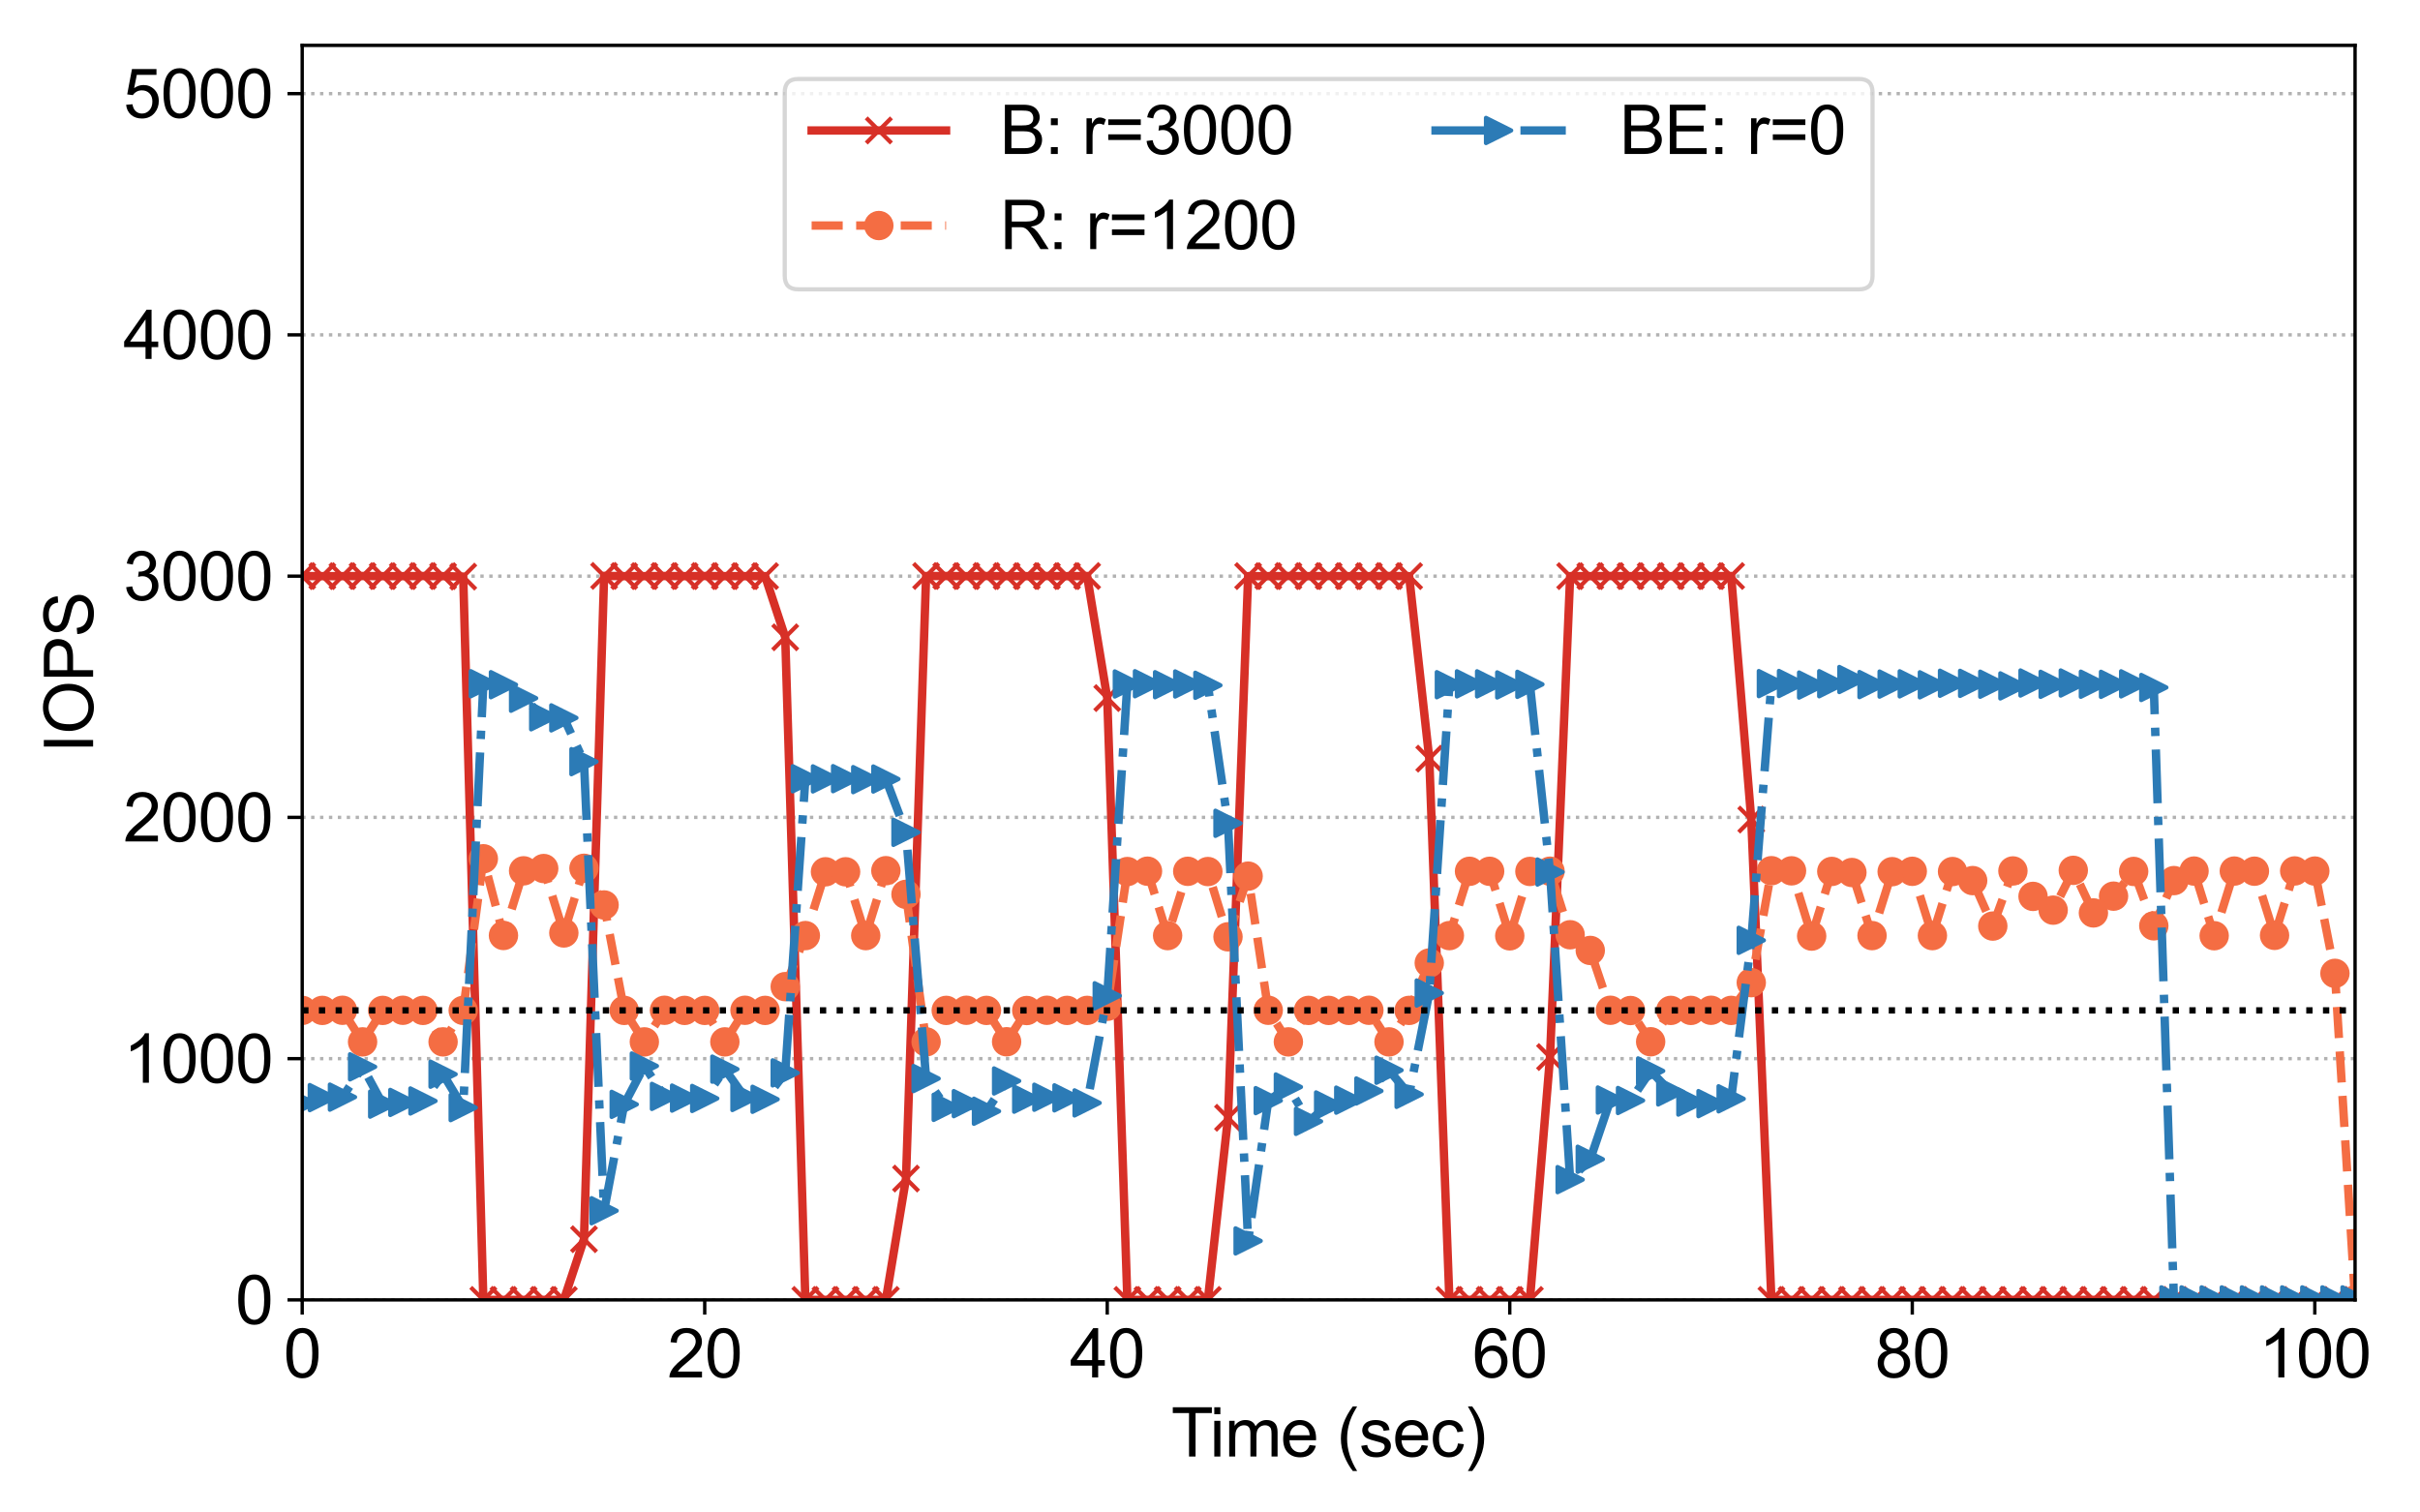 <?xml version="1.0" encoding="utf-8" standalone="no"?>
<!DOCTYPE svg PUBLIC "-//W3C//DTD SVG 1.1//EN"
  "http://www.w3.org/Graphics/SVG/1.1/DTD/svg11.dtd">
<svg height="360pt" version="1.1" viewBox="0 0 576 360" width="576pt" xmlns="http://www.w3.org/2000/svg" xmlns:xlink="http://www.w3.org/1999/xlink">
 <defs>
  <style type="text/css">*{stroke-linecap:butt;stroke-linejoin:round;}</style>
 </defs>
 <g id="figure_1">
  <g id="patch_1">
   <path d="M 0 360 
L 576 360 
L 576 0 
L 0 0 
z
" style="fill:#ffffff;"/>
  </g>
  <g id="axes_1">
   <g id="patch_2">
    <path d="M 71.93 309.4 
L 560.543 309.4 
L 560.543 10.8 
L 71.93 10.8 
z
" style="fill:#ffffff;"/>
   </g>
   <g id="matplotlib.axis_1">
    <g id="xtick_1">
     <g id="line2d_1">
      <defs>
       <path d="M 0 0 
L 0 3.5 
" id="ma88dc9e999" style="stroke:#000000;stroke-width:0.8;"/>
      </defs>
      <g>
       <use style="stroke:#000000;stroke-width:0.8;" x="71.93" xlink:href="#ma88dc9e999" y="309.4"/>
      </g>
     </g>
     <g id="text_1">
      <!-- 0 -->
      <g transform="translate(67.481 327.853)scale(0.16 -0.16)">
       <defs>
        <path d="M 266 2259 
Q 266 3072 433 3567 
Q 600 4063 929 4331 
Q 1259 4600 1759 4600 
Q 2128 4600 2406 4451 
Q 2684 4303 2865 4023 
Q 3047 3744 3150 3342 
Q 3253 2941 3253 2259 
Q 3253 1453 3087 958 
Q 2922 463 2592 192 
Q 2263 -78 1759 -78 
Q 1097 -78 719 397 
Q 266 969 266 2259 
z
M 844 2259 
Q 844 1131 1108 757 
Q 1372 384 1759 384 
Q 2147 384 2411 759 
Q 2675 1134 2675 2259 
Q 2675 3391 2411 3762 
Q 2147 4134 1753 4134 
Q 1366 4134 1134 3806 
Q 844 3388 844 2259 
z
" id="ArialMT-30" transform="scale(0.016)"/>
       </defs>
       <use xlink:href="#ArialMT-30"/>
      </g>
     </g>
    </g>
    <g id="xtick_2">
     <g id="line2d_2">
      <g>
       <use style="stroke:#000000;stroke-width:0.8;" x="167.736" xlink:href="#ma88dc9e999" y="309.4"/>
      </g>
     </g>
     <g id="text_2">
      <!-- 20 -->
      <g transform="translate(158.839 327.853)scale(0.16 -0.16)">
       <defs>
        <path d="M 3222 541 
L 3222 0 
L 194 0 
Q 188 203 259 391 
Q 375 700 629 1000 
Q 884 1300 1366 1694 
Q 2113 2306 2375 2664 
Q 2638 3022 2638 3341 
Q 2638 3675 2398 3904 
Q 2159 4134 1775 4134 
Q 1369 4134 1125 3890 
Q 881 3647 878 3216 
L 300 3275 
Q 359 3922 746 4261 
Q 1134 4600 1788 4600 
Q 2447 4600 2831 4234 
Q 3216 3869 3216 3328 
Q 3216 3053 3103 2787 
Q 2991 2522 2730 2228 
Q 2469 1934 1863 1422 
Q 1356 997 1212 845 
Q 1069 694 975 541 
L 3222 541 
z
" id="ArialMT-32" transform="scale(0.016)"/>
       </defs>
       <use xlink:href="#ArialMT-32"/>
       <use x="55.615" xlink:href="#ArialMT-30"/>
      </g>
     </g>
    </g>
    <g id="xtick_3">
     <g id="line2d_3">
      <g>
       <use style="stroke:#000000;stroke-width:0.8;" x="263.543" xlink:href="#ma88dc9e999" y="309.4"/>
      </g>
     </g>
     <g id="text_3">
      <!-- 40 -->
      <g transform="translate(254.645 327.853)scale(0.16 -0.16)">
       <defs>
        <path d="M 2069 0 
L 2069 1097 
L 81 1097 
L 81 1613 
L 2172 4581 
L 2631 4581 
L 2631 1613 
L 3250 1613 
L 3250 1097 
L 2631 1097 
L 2631 0 
L 2069 0 
z
M 2069 1613 
L 2069 3678 
L 634 1613 
L 2069 1613 
z
" id="ArialMT-34" transform="scale(0.016)"/>
       </defs>
       <use xlink:href="#ArialMT-34"/>
       <use x="55.615" xlink:href="#ArialMT-30"/>
      </g>
     </g>
    </g>
    <g id="xtick_4">
     <g id="line2d_4">
      <g>
       <use style="stroke:#000000;stroke-width:0.8;" x="359.349" xlink:href="#ma88dc9e999" y="309.4"/>
      </g>
     </g>
     <g id="text_4">
      <!-- 60 -->
      <g transform="translate(350.452 327.853)scale(0.16 -0.16)">
       <defs>
        <path d="M 3184 3459 
L 2625 3416 
Q 2550 3747 2413 3897 
Q 2184 4138 1850 4138 
Q 1581 4138 1378 3988 
Q 1113 3794 959 3422 
Q 806 3050 800 2363 
Q 1003 2672 1297 2822 
Q 1591 2972 1913 2972 
Q 2475 2972 2870 2558 
Q 3266 2144 3266 1488 
Q 3266 1056 3080 686 
Q 2894 316 2569 119 
Q 2244 -78 1831 -78 
Q 1128 -78 684 439 
Q 241 956 241 2144 
Q 241 3472 731 4075 
Q 1159 4600 1884 4600 
Q 2425 4600 2770 4297 
Q 3116 3994 3184 3459 
z
M 888 1484 
Q 888 1194 1011 928 
Q 1134 663 1356 523 
Q 1578 384 1822 384 
Q 2178 384 2434 671 
Q 2691 959 2691 1453 
Q 2691 1928 2437 2201 
Q 2184 2475 1800 2475 
Q 1419 2475 1153 2201 
Q 888 1928 888 1484 
z
" id="ArialMT-36" transform="scale(0.016)"/>
       </defs>
       <use xlink:href="#ArialMT-36"/>
       <use x="55.615" xlink:href="#ArialMT-30"/>
      </g>
     </g>
    </g>
    <g id="xtick_5">
     <g id="line2d_5">
      <g>
       <use style="stroke:#000000;stroke-width:0.8;" x="455.156" xlink:href="#ma88dc9e999" y="309.4"/>
      </g>
     </g>
     <g id="text_5">
      <!-- 80 -->
      <g transform="translate(446.258 327.853)scale(0.16 -0.16)">
       <defs>
        <path d="M 1131 2484 
Q 781 2613 612 2850 
Q 444 3088 444 3419 
Q 444 3919 803 4259 
Q 1163 4600 1759 4600 
Q 2359 4600 2725 4251 
Q 3091 3903 3091 3403 
Q 3091 3084 2923 2848 
Q 2756 2613 2416 2484 
Q 2838 2347 3058 2040 
Q 3278 1734 3278 1309 
Q 3278 722 2862 322 
Q 2447 -78 1769 -78 
Q 1091 -78 675 323 
Q 259 725 259 1325 
Q 259 1772 486 2073 
Q 713 2375 1131 2484 
z
M 1019 3438 
Q 1019 3113 1228 2906 
Q 1438 2700 1772 2700 
Q 2097 2700 2305 2904 
Q 2513 3109 2513 3406 
Q 2513 3716 2298 3927 
Q 2084 4138 1766 4138 
Q 1444 4138 1231 3931 
Q 1019 3725 1019 3438 
z
M 838 1322 
Q 838 1081 952 856 
Q 1066 631 1291 507 
Q 1516 384 1775 384 
Q 2178 384 2440 643 
Q 2703 903 2703 1303 
Q 2703 1709 2433 1975 
Q 2163 2241 1756 2241 
Q 1359 2241 1098 1978 
Q 838 1716 838 1322 
z
" id="ArialMT-38" transform="scale(0.016)"/>
       </defs>
       <use xlink:href="#ArialMT-38"/>
       <use x="55.615" xlink:href="#ArialMT-30"/>
      </g>
     </g>
    </g>
    <g id="xtick_6">
     <g id="line2d_6">
      <g>
       <use style="stroke:#000000;stroke-width:0.8;" x="550.962" xlink:href="#ma88dc9e999" y="309.4"/>
      </g>
     </g>
     <g id="text_6">
      <!-- 100 -->
      <g transform="translate(537.616 327.853)scale(0.16 -0.16)">
       <defs>
        <path d="M 2384 0 
L 1822 0 
L 1822 3584 
Q 1619 3391 1289 3197 
Q 959 3003 697 2906 
L 697 3450 
Q 1169 3672 1522 3987 
Q 1875 4303 2022 4600 
L 2384 4600 
L 2384 0 
z
" id="ArialMT-31" transform="scale(0.016)"/>
       </defs>
       <use xlink:href="#ArialMT-31"/>
       <use x="55.615" xlink:href="#ArialMT-30"/>
       <use x="111.23" xlink:href="#ArialMT-30"/>
      </g>
     </g>
    </g>
    <g id="text_7">
     <!-- Time (sec) -->
     <g transform="translate(278.761 346.68)scale(0.16 -0.16)">
      <defs>
       <path d="M 1659 0 
L 1659 4041 
L 150 4041 
L 150 4581 
L 3781 4581 
L 3781 4041 
L 2266 4041 
L 2266 0 
L 1659 0 
z
" id="ArialMT-54" transform="scale(0.016)"/>
       <path d="M 425 3934 
L 425 4581 
L 988 4581 
L 988 3934 
L 425 3934 
z
M 425 0 
L 425 3319 
L 988 3319 
L 988 0 
L 425 0 
z
" id="ArialMT-69" transform="scale(0.016)"/>
       <path d="M 422 0 
L 422 3319 
L 925 3319 
L 925 2853 
Q 1081 3097 1340 3245 
Q 1600 3394 1931 3394 
Q 2300 3394 2536 3241 
Q 2772 3088 2869 2813 
Q 3263 3394 3894 3394 
Q 4388 3394 4653 3120 
Q 4919 2847 4919 2278 
L 4919 0 
L 4359 0 
L 4359 2091 
Q 4359 2428 4304 2576 
Q 4250 2725 4106 2815 
Q 3963 2906 3769 2906 
Q 3419 2906 3187 2673 
Q 2956 2441 2956 1928 
L 2956 0 
L 2394 0 
L 2394 2156 
Q 2394 2531 2256 2718 
Q 2119 2906 1806 2906 
Q 1569 2906 1367 2781 
Q 1166 2656 1075 2415 
Q 984 2175 984 1722 
L 984 0 
L 422 0 
z
" id="ArialMT-6d" transform="scale(0.016)"/>
       <path d="M 2694 1069 
L 3275 997 
Q 3138 488 2766 206 
Q 2394 -75 1816 -75 
Q 1088 -75 661 373 
Q 234 822 234 1631 
Q 234 2469 665 2931 
Q 1097 3394 1784 3394 
Q 2450 3394 2872 2941 
Q 3294 2488 3294 1666 
Q 3294 1616 3291 1516 
L 816 1516 
Q 847 969 1125 678 
Q 1403 388 1819 388 
Q 2128 388 2347 550 
Q 2566 713 2694 1069 
z
M 847 1978 
L 2700 1978 
Q 2663 2397 2488 2606 
Q 2219 2931 1791 2931 
Q 1403 2931 1139 2672 
Q 875 2413 847 1978 
z
" id="ArialMT-65" transform="scale(0.016)"/>
       <path id="ArialMT-20" transform="scale(0.016)"/>
       <path d="M 1497 -1347 
Q 1031 -759 709 28 
Q 388 816 388 1659 
Q 388 2403 628 3084 
Q 909 3875 1497 4659 
L 1900 4659 
Q 1522 4009 1400 3731 
Q 1209 3300 1100 2831 
Q 966 2247 966 1656 
Q 966 153 1900 -1347 
L 1497 -1347 
z
" id="ArialMT-28" transform="scale(0.016)"/>
       <path d="M 197 991 
L 753 1078 
Q 800 744 1014 566 
Q 1228 388 1613 388 
Q 2000 388 2187 545 
Q 2375 703 2375 916 
Q 2375 1106 2209 1216 
Q 2094 1291 1634 1406 
Q 1016 1563 777 1677 
Q 538 1791 414 1992 
Q 291 2194 291 2438 
Q 291 2659 392 2848 
Q 494 3038 669 3163 
Q 800 3259 1026 3326 
Q 1253 3394 1513 3394 
Q 1903 3394 2198 3281 
Q 2494 3169 2634 2976 
Q 2775 2784 2828 2463 
L 2278 2388 
Q 2241 2644 2061 2787 
Q 1881 2931 1553 2931 
Q 1166 2931 1000 2803 
Q 834 2675 834 2503 
Q 834 2394 903 2306 
Q 972 2216 1119 2156 
Q 1203 2125 1616 2013 
Q 2213 1853 2448 1751 
Q 2684 1650 2818 1456 
Q 2953 1263 2953 975 
Q 2953 694 2789 445 
Q 2625 197 2315 61 
Q 2006 -75 1616 -75 
Q 969 -75 630 194 
Q 291 463 197 991 
z
" id="ArialMT-73" transform="scale(0.016)"/>
       <path d="M 2588 1216 
L 3141 1144 
Q 3050 572 2676 248 
Q 2303 -75 1759 -75 
Q 1078 -75 664 370 
Q 250 816 250 1647 
Q 250 2184 428 2587 
Q 606 2991 970 3192 
Q 1334 3394 1763 3394 
Q 2303 3394 2647 3120 
Q 2991 2847 3088 2344 
L 2541 2259 
Q 2463 2594 2264 2762 
Q 2066 2931 1784 2931 
Q 1359 2931 1093 2626 
Q 828 2322 828 1663 
Q 828 994 1084 691 
Q 1341 388 1753 388 
Q 2084 388 2306 591 
Q 2528 794 2588 1216 
z
" id="ArialMT-63" transform="scale(0.016)"/>
       <path d="M 791 -1347 
L 388 -1347 
Q 1322 153 1322 1656 
Q 1322 2244 1188 2822 
Q 1081 3291 891 3722 
Q 769 4003 388 4659 
L 791 4659 
Q 1378 3875 1659 3084 
Q 1900 2403 1900 1659 
Q 1900 816 1576 28 
Q 1253 -759 791 -1347 
z
" id="ArialMT-29" transform="scale(0.016)"/>
      </defs>
      <use xlink:href="#ArialMT-54"/>
      <use x="57.334" xlink:href="#ArialMT-69"/>
      <use x="79.551" xlink:href="#ArialMT-6d"/>
      <use x="162.852" xlink:href="#ArialMT-65"/>
      <use x="218.467" xlink:href="#ArialMT-20"/>
      <use x="246.25" xlink:href="#ArialMT-28"/>
      <use x="279.551" xlink:href="#ArialMT-73"/>
      <use x="329.551" xlink:href="#ArialMT-65"/>
      <use x="385.166" xlink:href="#ArialMT-63"/>
      <use x="435.166" xlink:href="#ArialMT-29"/>
     </g>
    </g>
   </g>
   <g id="matplotlib.axis_2">
    <g id="ytick_1">
     <g id="line2d_7">
      <path clip-path="url(#pdf6478cc6c)" d="M 71.93 309.4 
L 560.543 309.4 
" style="fill:none;stroke:#b2b2b2;stroke-dasharray:0.8,1.32;stroke-dashoffset:0;stroke-width:0.8;"/>
     </g>
     <g id="line2d_8">
      <defs>
       <path d="M 0 0 
L -3.5 0 
" id="m899d80336c" style="stroke:#000000;stroke-width:0.8;"/>
      </defs>
      <g>
       <use style="stroke:#000000;stroke-width:0.8;" x="71.93" xlink:href="#m899d80336c" y="309.4"/>
      </g>
     </g>
     <g id="text_8">
      <!-- 0 -->
      <g transform="translate(56.032 315.126)scale(0.16 -0.16)">
       <use xlink:href="#ArialMT-30"/>
      </g>
     </g>
    </g>
    <g id="ytick_2">
     <g id="line2d_9">
      <path clip-path="url(#pdf6478cc6c)" d="M 71.93 251.977 
L 560.543 251.977 
" style="fill:none;stroke:#b2b2b2;stroke-dasharray:0.8,1.32;stroke-dashoffset:0;stroke-width:0.8;"/>
     </g>
     <g id="line2d_10">
      <g>
       <use style="stroke:#000000;stroke-width:0.8;" x="71.93" xlink:href="#m899d80336c" y="251.977"/>
      </g>
     </g>
     <g id="text_9">
      <!-- 1000 -->
      <g transform="translate(29.34 257.703)scale(0.16 -0.16)">
       <use xlink:href="#ArialMT-31"/>
       <use x="55.615" xlink:href="#ArialMT-30"/>
       <use x="111.23" xlink:href="#ArialMT-30"/>
       <use x="166.846" xlink:href="#ArialMT-30"/>
      </g>
     </g>
    </g>
    <g id="ytick_3">
     <g id="line2d_11">
      <path clip-path="url(#pdf6478cc6c)" d="M 71.93 194.554 
L 560.543 194.554 
" style="fill:none;stroke:#b2b2b2;stroke-dasharray:0.8,1.32;stroke-dashoffset:0;stroke-width:0.8;"/>
     </g>
     <g id="line2d_12">
      <g>
       <use style="stroke:#000000;stroke-width:0.8;" x="71.93" xlink:href="#m899d80336c" y="194.554"/>
      </g>
     </g>
     <g id="text_10">
      <!-- 2000 -->
      <g transform="translate(29.34 200.28)scale(0.16 -0.16)">
       <use xlink:href="#ArialMT-32"/>
       <use x="55.615" xlink:href="#ArialMT-30"/>
       <use x="111.23" xlink:href="#ArialMT-30"/>
       <use x="166.846" xlink:href="#ArialMT-30"/>
      </g>
     </g>
    </g>
    <g id="ytick_4">
     <g id="line2d_13">
      <path clip-path="url(#pdf6478cc6c)" d="M 71.93 137.131 
L 560.543 137.131 
" style="fill:none;stroke:#b2b2b2;stroke-dasharray:0.8,1.32;stroke-dashoffset:0;stroke-width:0.8;"/>
     </g>
     <g id="line2d_14">
      <g>
       <use style="stroke:#000000;stroke-width:0.8;" x="71.93" xlink:href="#m899d80336c" y="137.131"/>
      </g>
     </g>
     <g id="text_11">
      <!-- 3000 -->
      <g transform="translate(29.34 142.857)scale(0.16 -0.16)">
       <defs>
        <path d="M 269 1209 
L 831 1284 
Q 928 806 1161 595 
Q 1394 384 1728 384 
Q 2125 384 2398 659 
Q 2672 934 2672 1341 
Q 2672 1728 2419 1979 
Q 2166 2231 1775 2231 
Q 1616 2231 1378 2169 
L 1441 2663 
Q 1497 2656 1531 2656 
Q 1891 2656 2178 2843 
Q 2466 3031 2466 3422 
Q 2466 3731 2256 3934 
Q 2047 4138 1716 4138 
Q 1388 4138 1169 3931 
Q 950 3725 888 3313 
L 325 3413 
Q 428 3978 793 4289 
Q 1159 4600 1703 4600 
Q 2078 4600 2393 4439 
Q 2709 4278 2876 4000 
Q 3044 3722 3044 3409 
Q 3044 3113 2884 2869 
Q 2725 2625 2413 2481 
Q 2819 2388 3044 2092 
Q 3269 1797 3269 1353 
Q 3269 753 2831 336 
Q 2394 -81 1725 -81 
Q 1122 -81 723 278 
Q 325 638 269 1209 
z
" id="ArialMT-33" transform="scale(0.016)"/>
       </defs>
       <use xlink:href="#ArialMT-33"/>
       <use x="55.615" xlink:href="#ArialMT-30"/>
       <use x="111.23" xlink:href="#ArialMT-30"/>
       <use x="166.846" xlink:href="#ArialMT-30"/>
      </g>
     </g>
    </g>
    <g id="ytick_5">
     <g id="line2d_15">
      <path clip-path="url(#pdf6478cc6c)" d="M 71.93 79.708 
L 560.543 79.708 
" style="fill:none;stroke:#b2b2b2;stroke-dasharray:0.8,1.32;stroke-dashoffset:0;stroke-width:0.8;"/>
     </g>
     <g id="line2d_16">
      <g>
       <use style="stroke:#000000;stroke-width:0.8;" x="71.93" xlink:href="#m899d80336c" y="79.708"/>
      </g>
     </g>
     <g id="text_12">
      <!-- 4000 -->
      <g transform="translate(29.34 85.434)scale(0.16 -0.16)">
       <use xlink:href="#ArialMT-34"/>
       <use x="55.615" xlink:href="#ArialMT-30"/>
       <use x="111.23" xlink:href="#ArialMT-30"/>
       <use x="166.846" xlink:href="#ArialMT-30"/>
      </g>
     </g>
    </g>
    <g id="ytick_6">
     <g id="line2d_17">
      <path clip-path="url(#pdf6478cc6c)" d="M 71.93 22.285 
L 560.543 22.285 
" style="fill:none;stroke:#b2b2b2;stroke-dasharray:0.8,1.32;stroke-dashoffset:0;stroke-width:0.8;"/>
     </g>
     <g id="line2d_18">
      <g>
       <use style="stroke:#000000;stroke-width:0.8;" x="71.93" xlink:href="#m899d80336c" y="22.285"/>
      </g>
     </g>
     <g id="text_13">
      <!-- 5000 -->
      <g transform="translate(29.34 28.011)scale(0.16 -0.16)">
       <defs>
        <path d="M 266 1200 
L 856 1250 
Q 922 819 1161 601 
Q 1400 384 1738 384 
Q 2144 384 2425 690 
Q 2706 997 2706 1503 
Q 2706 1984 2436 2262 
Q 2166 2541 1728 2541 
Q 1456 2541 1237 2417 
Q 1019 2294 894 2097 
L 366 2166 
L 809 4519 
L 3088 4519 
L 3088 3981 
L 1259 3981 
L 1013 2750 
Q 1425 3038 1878 3038 
Q 2478 3038 2890 2622 
Q 3303 2206 3303 1553 
Q 3303 931 2941 478 
Q 2500 -78 1738 -78 
Q 1113 -78 717 272 
Q 322 622 266 1200 
z
" id="ArialMT-35" transform="scale(0.016)"/>
       </defs>
       <use xlink:href="#ArialMT-35"/>
       <use x="55.615" xlink:href="#ArialMT-30"/>
       <use x="111.23" xlink:href="#ArialMT-30"/>
       <use x="166.846" xlink:href="#ArialMT-30"/>
      </g>
     </g>
    </g>
    <g id="text_14">
     <!-- IOPS -->
     <g transform="translate(22.16 179.218)rotate(-90)scale(0.16 -0.16)">
      <defs>
       <path d="M 597 0 
L 597 4581 
L 1203 4581 
L 1203 0 
L 597 0 
z
" id="ArialMT-49" transform="scale(0.016)"/>
       <path d="M 309 2231 
Q 309 3372 921 4017 
Q 1534 4663 2503 4663 
Q 3138 4663 3647 4359 
Q 4156 4056 4423 3514 
Q 4691 2972 4691 2284 
Q 4691 1588 4409 1038 
Q 4128 488 3612 205 
Q 3097 -78 2500 -78 
Q 1853 -78 1343 234 
Q 834 547 571 1087 
Q 309 1628 309 2231 
z
M 934 2222 
Q 934 1394 1379 917 
Q 1825 441 2497 441 
Q 3181 441 3623 922 
Q 4066 1403 4066 2288 
Q 4066 2847 3877 3264 
Q 3688 3681 3323 3911 
Q 2959 4141 2506 4141 
Q 1863 4141 1398 3698 
Q 934 3256 934 2222 
z
" id="ArialMT-4f" transform="scale(0.016)"/>
       <path d="M 494 0 
L 494 4581 
L 2222 4581 
Q 2678 4581 2919 4538 
Q 3256 4481 3484 4323 
Q 3713 4166 3852 3881 
Q 3991 3597 3991 3256 
Q 3991 2672 3619 2267 
Q 3247 1863 2275 1863 
L 1100 1863 
L 1100 0 
L 494 0 
z
M 1100 2403 
L 2284 2403 
Q 2872 2403 3119 2622 
Q 3366 2841 3366 3238 
Q 3366 3525 3220 3729 
Q 3075 3934 2838 4000 
Q 2684 4041 2272 4041 
L 1100 4041 
L 1100 2403 
z
" id="ArialMT-50" transform="scale(0.016)"/>
       <path d="M 288 1472 
L 859 1522 
Q 900 1178 1048 958 
Q 1197 738 1509 602 
Q 1822 466 2213 466 
Q 2559 466 2825 569 
Q 3091 672 3220 851 
Q 3350 1031 3350 1244 
Q 3350 1459 3225 1620 
Q 3100 1781 2813 1891 
Q 2628 1963 1997 2114 
Q 1366 2266 1113 2400 
Q 784 2572 623 2826 
Q 463 3081 463 3397 
Q 463 3744 659 4045 
Q 856 4347 1234 4503 
Q 1613 4659 2075 4659 
Q 2584 4659 2973 4495 
Q 3363 4331 3572 4012 
Q 3781 3694 3797 3291 
L 3216 3247 
Q 3169 3681 2898 3903 
Q 2628 4125 2100 4125 
Q 1550 4125 1298 3923 
Q 1047 3722 1047 3438 
Q 1047 3191 1225 3031 
Q 1400 2872 2139 2705 
Q 2878 2538 3153 2413 
Q 3553 2228 3743 1945 
Q 3934 1663 3934 1294 
Q 3934 928 3725 604 
Q 3516 281 3123 101 
Q 2731 -78 2241 -78 
Q 1619 -78 1198 103 
Q 778 284 539 648 
Q 300 1013 288 1472 
z
" id="ArialMT-53" transform="scale(0.016)"/>
      </defs>
      <use xlink:href="#ArialMT-49"/>
      <use x="27.783" xlink:href="#ArialMT-4f"/>
      <use x="105.566" xlink:href="#ArialMT-50"/>
      <use x="172.266" xlink:href="#ArialMT-53"/>
     </g>
    </g>
   </g>
   <g id="line2d_19">
    <path clip-path="url(#pdf6478cc6c)" d="M 71.93 137.102 
L 76.72 137.131 
L 81.511 137.131 
L 86.301 137.102 
L 91.091 137.131 
L 95.882 137.131 
L 100.672 137.102 
L 105.462 137.131 
L 110.253 137.246 
L 115.043 309.4 
L 119.833 309.4 
L 124.624 309.4 
L 129.414 309.4 
L 134.204 309.4 
L 138.995 294.958 
L 143.785 137.073 
L 148.575 137.131 
L 153.365 137.131 
L 158.156 137.102 
L 162.946 137.131 
L 167.736 137.102 
L 172.527 137.131 
L 177.317 137.131 
L 182.107 137.131 
L 186.898 151.688 
L 191.688 309.4 
L 196.478 309.4 
L 201.269 309.4 
L 206.059 309.4 
L 210.849 309.4 
L 215.64 280.516 
L 220.43 137.102 
L 225.22 137.102 
L 230.011 137.131 
L 234.801 137.102 
L 239.591 137.131 
L 244.382 137.131 
L 249.172 137.102 
L 253.962 137.131 
L 258.753 137.102 
L 263.543 166.158 
L 268.333 309.4 
L 273.124 309.4 
L 277.914 309.4 
L 282.704 309.4 
L 287.495 309.4 
L 292.285 266.046 
L 297.075 137.131 
L 301.866 137.131 
L 306.656 137.102 
L 311.446 137.131 
L 316.236 137.102 
L 321.027 137.131 
L 325.817 137.131 
L 330.607 137.102 
L 335.398 137.131 
L 340.188 180.571 
L 344.978 309.4 
L 349.769 309.4 
L 354.559 309.4 
L 359.349 309.4 
L 364.14 309.4 
L 368.93 251.604 
L 373.72 137.131 
L 378.511 137.131 
L 383.301 137.102 
L 388.091 137.131 
L 392.882 137.102 
L 397.672 137.131 
L 402.462 137.102 
L 407.253 137.131 
L 412.043 137.102 
L 416.833 195.071 
L 421.624 309.4 
L 426.414 309.4 
L 431.204 309.4 
L 435.995 309.4 
L 440.785 309.4 
L 445.575 309.4 
L 450.366 309.4 
L 455.156 309.4 
L 459.946 309.4 
L 464.736 309.4 
L 469.527 309.4 
L 474.317 309.4 
L 479.107 309.4 
L 483.898 309.4 
L 488.688 309.4 
L 493.478 309.4 
L 498.269 309.4 
L 503.059 309.4 
L 507.849 309.4 
L 512.64 309.4 
L 517.43 309.4 
L 522.22 309.4 
L 527.011 309.4 
L 531.801 309.4 
L 536.591 309.4 
L 541.382 309.4 
L 546.172 309.4 
L 550.962 309.4 
L 555.753 309.4 
L 560.543 309.4 
" style="fill:none;stroke:#d73027;stroke-linecap:square;stroke-width:2;"/>
    <defs>
     <path d="M -3 3 
L 3 -3 
M -3 -3 
L 3 3 
" id="m30b167bff7" style="stroke:#d73027;"/>
    </defs>
    <g clip-path="url(#pdf6478cc6c)">
     <use style="fill:#d73027;stroke:#d73027;" x="71.93" xlink:href="#m30b167bff7" y="137.102"/>
     <use style="fill:#d73027;stroke:#d73027;" x="76.72" xlink:href="#m30b167bff7" y="137.131"/>
     <use style="fill:#d73027;stroke:#d73027;" x="81.511" xlink:href="#m30b167bff7" y="137.131"/>
     <use style="fill:#d73027;stroke:#d73027;" x="86.301" xlink:href="#m30b167bff7" y="137.102"/>
     <use style="fill:#d73027;stroke:#d73027;" x="91.091" xlink:href="#m30b167bff7" y="137.131"/>
     <use style="fill:#d73027;stroke:#d73027;" x="95.882" xlink:href="#m30b167bff7" y="137.131"/>
     <use style="fill:#d73027;stroke:#d73027;" x="100.672" xlink:href="#m30b167bff7" y="137.102"/>
     <use style="fill:#d73027;stroke:#d73027;" x="105.462" xlink:href="#m30b167bff7" y="137.131"/>
     <use style="fill:#d73027;stroke:#d73027;" x="110.253" xlink:href="#m30b167bff7" y="137.246"/>
     <use style="fill:#d73027;stroke:#d73027;" x="115.043" xlink:href="#m30b167bff7" y="309.4"/>
     <use style="fill:#d73027;stroke:#d73027;" x="119.833" xlink:href="#m30b167bff7" y="309.4"/>
     <use style="fill:#d73027;stroke:#d73027;" x="124.624" xlink:href="#m30b167bff7" y="309.4"/>
     <use style="fill:#d73027;stroke:#d73027;" x="129.414" xlink:href="#m30b167bff7" y="309.4"/>
     <use style="fill:#d73027;stroke:#d73027;" x="134.204" xlink:href="#m30b167bff7" y="309.4"/>
     <use style="fill:#d73027;stroke:#d73027;" x="138.995" xlink:href="#m30b167bff7" y="294.958"/>
     <use style="fill:#d73027;stroke:#d73027;" x="143.785" xlink:href="#m30b167bff7" y="137.073"/>
     <use style="fill:#d73027;stroke:#d73027;" x="148.575" xlink:href="#m30b167bff7" y="137.131"/>
     <use style="fill:#d73027;stroke:#d73027;" x="153.365" xlink:href="#m30b167bff7" y="137.131"/>
     <use style="fill:#d73027;stroke:#d73027;" x="158.156" xlink:href="#m30b167bff7" y="137.102"/>
     <use style="fill:#d73027;stroke:#d73027;" x="162.946" xlink:href="#m30b167bff7" y="137.131"/>
     <use style="fill:#d73027;stroke:#d73027;" x="167.736" xlink:href="#m30b167bff7" y="137.102"/>
     <use style="fill:#d73027;stroke:#d73027;" x="172.527" xlink:href="#m30b167bff7" y="137.131"/>
     <use style="fill:#d73027;stroke:#d73027;" x="177.317" xlink:href="#m30b167bff7" y="137.131"/>
     <use style="fill:#d73027;stroke:#d73027;" x="182.107" xlink:href="#m30b167bff7" y="137.131"/>
     <use style="fill:#d73027;stroke:#d73027;" x="186.898" xlink:href="#m30b167bff7" y="151.688"/>
     <use style="fill:#d73027;stroke:#d73027;" x="191.688" xlink:href="#m30b167bff7" y="309.4"/>
     <use style="fill:#d73027;stroke:#d73027;" x="196.478" xlink:href="#m30b167bff7" y="309.4"/>
     <use style="fill:#d73027;stroke:#d73027;" x="201.269" xlink:href="#m30b167bff7" y="309.4"/>
     <use style="fill:#d73027;stroke:#d73027;" x="206.059" xlink:href="#m30b167bff7" y="309.4"/>
     <use style="fill:#d73027;stroke:#d73027;" x="210.849" xlink:href="#m30b167bff7" y="309.4"/>
     <use style="fill:#d73027;stroke:#d73027;" x="215.64" xlink:href="#m30b167bff7" y="280.516"/>
     <use style="fill:#d73027;stroke:#d73027;" x="220.43" xlink:href="#m30b167bff7" y="137.102"/>
     <use style="fill:#d73027;stroke:#d73027;" x="225.22" xlink:href="#m30b167bff7" y="137.102"/>
     <use style="fill:#d73027;stroke:#d73027;" x="230.011" xlink:href="#m30b167bff7" y="137.131"/>
     <use style="fill:#d73027;stroke:#d73027;" x="234.801" xlink:href="#m30b167bff7" y="137.102"/>
     <use style="fill:#d73027;stroke:#d73027;" x="239.591" xlink:href="#m30b167bff7" y="137.131"/>
     <use style="fill:#d73027;stroke:#d73027;" x="244.382" xlink:href="#m30b167bff7" y="137.131"/>
     <use style="fill:#d73027;stroke:#d73027;" x="249.172" xlink:href="#m30b167bff7" y="137.102"/>
     <use style="fill:#d73027;stroke:#d73027;" x="253.962" xlink:href="#m30b167bff7" y="137.131"/>
     <use style="fill:#d73027;stroke:#d73027;" x="258.753" xlink:href="#m30b167bff7" y="137.102"/>
     <use style="fill:#d73027;stroke:#d73027;" x="263.543" xlink:href="#m30b167bff7" y="166.158"/>
     <use style="fill:#d73027;stroke:#d73027;" x="268.333" xlink:href="#m30b167bff7" y="309.4"/>
     <use style="fill:#d73027;stroke:#d73027;" x="273.124" xlink:href="#m30b167bff7" y="309.4"/>
     <use style="fill:#d73027;stroke:#d73027;" x="277.914" xlink:href="#m30b167bff7" y="309.4"/>
     <use style="fill:#d73027;stroke:#d73027;" x="282.704" xlink:href="#m30b167bff7" y="309.4"/>
     <use style="fill:#d73027;stroke:#d73027;" x="287.495" xlink:href="#m30b167bff7" y="309.4"/>
     <use style="fill:#d73027;stroke:#d73027;" x="292.285" xlink:href="#m30b167bff7" y="266.046"/>
     <use style="fill:#d73027;stroke:#d73027;" x="297.075" xlink:href="#m30b167bff7" y="137.131"/>
     <use style="fill:#d73027;stroke:#d73027;" x="301.866" xlink:href="#m30b167bff7" y="137.131"/>
     <use style="fill:#d73027;stroke:#d73027;" x="306.656" xlink:href="#m30b167bff7" y="137.102"/>
     <use style="fill:#d73027;stroke:#d73027;" x="311.446" xlink:href="#m30b167bff7" y="137.131"/>
     <use style="fill:#d73027;stroke:#d73027;" x="316.236" xlink:href="#m30b167bff7" y="137.102"/>
     <use style="fill:#d73027;stroke:#d73027;" x="321.027" xlink:href="#m30b167bff7" y="137.131"/>
     <use style="fill:#d73027;stroke:#d73027;" x="325.817" xlink:href="#m30b167bff7" y="137.131"/>
     <use style="fill:#d73027;stroke:#d73027;" x="330.607" xlink:href="#m30b167bff7" y="137.102"/>
     <use style="fill:#d73027;stroke:#d73027;" x="335.398" xlink:href="#m30b167bff7" y="137.131"/>
     <use style="fill:#d73027;stroke:#d73027;" x="340.188" xlink:href="#m30b167bff7" y="180.571"/>
     <use style="fill:#d73027;stroke:#d73027;" x="344.978" xlink:href="#m30b167bff7" y="309.4"/>
     <use style="fill:#d73027;stroke:#d73027;" x="349.769" xlink:href="#m30b167bff7" y="309.4"/>
     <use style="fill:#d73027;stroke:#d73027;" x="354.559" xlink:href="#m30b167bff7" y="309.4"/>
     <use style="fill:#d73027;stroke:#d73027;" x="359.349" xlink:href="#m30b167bff7" y="309.4"/>
     <use style="fill:#d73027;stroke:#d73027;" x="364.14" xlink:href="#m30b167bff7" y="309.4"/>
     <use style="fill:#d73027;stroke:#d73027;" x="368.93" xlink:href="#m30b167bff7" y="251.604"/>
     <use style="fill:#d73027;stroke:#d73027;" x="373.72" xlink:href="#m30b167bff7" y="137.131"/>
     <use style="fill:#d73027;stroke:#d73027;" x="378.511" xlink:href="#m30b167bff7" y="137.131"/>
     <use style="fill:#d73027;stroke:#d73027;" x="383.301" xlink:href="#m30b167bff7" y="137.102"/>
     <use style="fill:#d73027;stroke:#d73027;" x="388.091" xlink:href="#m30b167bff7" y="137.131"/>
     <use style="fill:#d73027;stroke:#d73027;" x="392.882" xlink:href="#m30b167bff7" y="137.102"/>
     <use style="fill:#d73027;stroke:#d73027;" x="397.672" xlink:href="#m30b167bff7" y="137.131"/>
     <use style="fill:#d73027;stroke:#d73027;" x="402.462" xlink:href="#m30b167bff7" y="137.102"/>
     <use style="fill:#d73027;stroke:#d73027;" x="407.253" xlink:href="#m30b167bff7" y="137.131"/>
     <use style="fill:#d73027;stroke:#d73027;" x="412.043" xlink:href="#m30b167bff7" y="137.102"/>
     <use style="fill:#d73027;stroke:#d73027;" x="416.833" xlink:href="#m30b167bff7" y="195.071"/>
     <use style="fill:#d73027;stroke:#d73027;" x="421.624" xlink:href="#m30b167bff7" y="309.4"/>
     <use style="fill:#d73027;stroke:#d73027;" x="426.414" xlink:href="#m30b167bff7" y="309.4"/>
     <use style="fill:#d73027;stroke:#d73027;" x="431.204" xlink:href="#m30b167bff7" y="309.4"/>
     <use style="fill:#d73027;stroke:#d73027;" x="435.995" xlink:href="#m30b167bff7" y="309.4"/>
     <use style="fill:#d73027;stroke:#d73027;" x="440.785" xlink:href="#m30b167bff7" y="309.4"/>
     <use style="fill:#d73027;stroke:#d73027;" x="445.575" xlink:href="#m30b167bff7" y="309.4"/>
     <use style="fill:#d73027;stroke:#d73027;" x="450.366" xlink:href="#m30b167bff7" y="309.4"/>
     <use style="fill:#d73027;stroke:#d73027;" x="455.156" xlink:href="#m30b167bff7" y="309.4"/>
     <use style="fill:#d73027;stroke:#d73027;" x="459.946" xlink:href="#m30b167bff7" y="309.4"/>
     <use style="fill:#d73027;stroke:#d73027;" x="464.736" xlink:href="#m30b167bff7" y="309.4"/>
     <use style="fill:#d73027;stroke:#d73027;" x="469.527" xlink:href="#m30b167bff7" y="309.4"/>
     <use style="fill:#d73027;stroke:#d73027;" x="474.317" xlink:href="#m30b167bff7" y="309.4"/>
     <use style="fill:#d73027;stroke:#d73027;" x="479.107" xlink:href="#m30b167bff7" y="309.4"/>
     <use style="fill:#d73027;stroke:#d73027;" x="483.898" xlink:href="#m30b167bff7" y="309.4"/>
     <use style="fill:#d73027;stroke:#d73027;" x="488.688" xlink:href="#m30b167bff7" y="309.4"/>
     <use style="fill:#d73027;stroke:#d73027;" x="493.478" xlink:href="#m30b167bff7" y="309.4"/>
     <use style="fill:#d73027;stroke:#d73027;" x="498.269" xlink:href="#m30b167bff7" y="309.4"/>
     <use style="fill:#d73027;stroke:#d73027;" x="503.059" xlink:href="#m30b167bff7" y="309.4"/>
     <use style="fill:#d73027;stroke:#d73027;" x="507.849" xlink:href="#m30b167bff7" y="309.4"/>
     <use style="fill:#d73027;stroke:#d73027;" x="512.64" xlink:href="#m30b167bff7" y="309.4"/>
     <use style="fill:#d73027;stroke:#d73027;" x="517.43" xlink:href="#m30b167bff7" y="309.4"/>
     <use style="fill:#d73027;stroke:#d73027;" x="522.22" xlink:href="#m30b167bff7" y="309.4"/>
     <use style="fill:#d73027;stroke:#d73027;" x="527.011" xlink:href="#m30b167bff7" y="309.4"/>
     <use style="fill:#d73027;stroke:#d73027;" x="531.801" xlink:href="#m30b167bff7" y="309.4"/>
     <use style="fill:#d73027;stroke:#d73027;" x="536.591" xlink:href="#m30b167bff7" y="309.4"/>
     <use style="fill:#d73027;stroke:#d73027;" x="541.382" xlink:href="#m30b167bff7" y="309.4"/>
     <use style="fill:#d73027;stroke:#d73027;" x="546.172" xlink:href="#m30b167bff7" y="309.4"/>
     <use style="fill:#d73027;stroke:#d73027;" x="550.962" xlink:href="#m30b167bff7" y="309.4"/>
     <use style="fill:#d73027;stroke:#d73027;" x="555.753" xlink:href="#m30b167bff7" y="309.4"/>
     <use style="fill:#d73027;stroke:#d73027;" x="560.543" xlink:href="#m30b167bff7" y="309.4"/>
    </g>
   </g>
   <g id="line2d_20">
    <path clip-path="url(#pdf6478cc6c)" d="M 71.93 240.492 
L 76.72 240.492 
L 81.511 240.464 
L 86.301 247.986 
L 91.091 240.492 
L 95.882 240.464 
L 100.672 240.492 
L 105.462 247.986 
L 110.253 240.492 
L 115.043 204.402 
L 119.833 222.662 
L 124.624 207.273 
L 129.414 206.728 
L 134.204 222.06 
L 138.995 206.67 
L 143.785 215.398 
L 148.575 240.492 
L 153.365 247.986 
L 158.156 240.464 
L 162.946 240.492 
L 167.736 240.492 
L 172.527 247.986 
L 177.317 240.464 
L 182.107 240.492 
L 186.898 234.836 
L 191.688 222.691 
L 196.478 207.503 
L 201.269 207.503 
L 206.059 222.691 
L 210.849 207.244 
L 215.64 212.872 
L 220.43 247.986 
L 225.22 240.492 
L 230.011 240.464 
L 234.801 240.492 
L 239.591 247.957 
L 244.382 240.521 
L 249.172 240.464 
L 253.962 240.492 
L 258.753 240.492 
L 263.543 239.516 
L 268.333 207.445 
L 273.124 207.359 
L 277.914 222.691 
L 282.704 207.388 
L 287.495 207.445 
L 292.285 222.978 
L 297.075 208.536 
L 301.866 240.464 
L 306.656 247.986 
L 311.446 240.492 
L 316.236 240.492 
L 321.027 240.492 
L 325.817 240.464 
L 330.607 247.986 
L 335.398 240.492 
L 340.188 229.209 
L 344.978 222.691 
L 349.769 207.388 
L 354.559 207.388 
L 359.349 222.749 
L 364.14 207.417 
L 368.93 207.359 
L 373.72 222.49 
L 378.511 226.223 
L 383.301 240.464 
L 388.091 240.521 
L 392.882 247.957 
L 397.672 240.492 
L 402.462 240.492 
L 407.253 240.464 
L 412.043 240.492 
L 416.833 233.889 
L 421.624 207.244 
L 426.414 207.273 
L 431.204 222.806 
L 435.995 207.417 
L 440.785 207.675 
L 445.575 222.691 
L 450.366 207.474 
L 455.156 207.388 
L 459.946 222.691 
L 464.736 207.445 
L 469.527 209.599 
L 474.317 220.423 
L 479.107 207.302 
L 483.898 213.36 
L 488.688 216.633 
L 493.478 207.158 
L 498.269 217.293 
L 503.059 213.302 
L 507.849 207.417 
L 512.64 220.366 
L 517.43 209.599 
L 522.22 207.33 
L 527.011 222.72 
L 531.801 207.33 
L 536.591 207.359 
L 541.382 222.634 
L 546.172 207.302 
L 550.962 207.33 
L 555.753 231.678 
L 560.543 309.4 
" style="fill:none;stroke:#f46d43;stroke-dasharray:7.4,3.2;stroke-dashoffset:0;stroke-width:2;"/>
    <defs>
     <path d="M 0 3 
C 0.796 3 1.559 2.684 2.121 2.121 
C 2.684 1.559 3 0.796 3 0 
C 3 -0.796 2.684 -1.559 2.121 -2.121 
C 1.559 -2.684 0.796 -3 0 -3 
C -0.796 -3 -1.559 -2.684 -2.121 -2.121 
C -2.684 -1.559 -3 -0.796 -3 0 
C -3 0.796 -2.684 1.559 -2.121 2.121 
C -1.559 2.684 -0.796 3 0 3 
z
" id="m61ce895da5" style="stroke:#f46d43;"/>
    </defs>
    <g clip-path="url(#pdf6478cc6c)">
     <use style="fill:#f46d43;stroke:#f46d43;" x="71.93" xlink:href="#m61ce895da5" y="240.492"/>
     <use style="fill:#f46d43;stroke:#f46d43;" x="76.72" xlink:href="#m61ce895da5" y="240.492"/>
     <use style="fill:#f46d43;stroke:#f46d43;" x="81.511" xlink:href="#m61ce895da5" y="240.464"/>
     <use style="fill:#f46d43;stroke:#f46d43;" x="86.301" xlink:href="#m61ce895da5" y="247.986"/>
     <use style="fill:#f46d43;stroke:#f46d43;" x="91.091" xlink:href="#m61ce895da5" y="240.492"/>
     <use style="fill:#f46d43;stroke:#f46d43;" x="95.882" xlink:href="#m61ce895da5" y="240.464"/>
     <use style="fill:#f46d43;stroke:#f46d43;" x="100.672" xlink:href="#m61ce895da5" y="240.492"/>
     <use style="fill:#f46d43;stroke:#f46d43;" x="105.462" xlink:href="#m61ce895da5" y="247.986"/>
     <use style="fill:#f46d43;stroke:#f46d43;" x="110.253" xlink:href="#m61ce895da5" y="240.492"/>
     <use style="fill:#f46d43;stroke:#f46d43;" x="115.043" xlink:href="#m61ce895da5" y="204.402"/>
     <use style="fill:#f46d43;stroke:#f46d43;" x="119.833" xlink:href="#m61ce895da5" y="222.662"/>
     <use style="fill:#f46d43;stroke:#f46d43;" x="124.624" xlink:href="#m61ce895da5" y="207.273"/>
     <use style="fill:#f46d43;stroke:#f46d43;" x="129.414" xlink:href="#m61ce895da5" y="206.728"/>
     <use style="fill:#f46d43;stroke:#f46d43;" x="134.204" xlink:href="#m61ce895da5" y="222.06"/>
     <use style="fill:#f46d43;stroke:#f46d43;" x="138.995" xlink:href="#m61ce895da5" y="206.67"/>
     <use style="fill:#f46d43;stroke:#f46d43;" x="143.785" xlink:href="#m61ce895da5" y="215.398"/>
     <use style="fill:#f46d43;stroke:#f46d43;" x="148.575" xlink:href="#m61ce895da5" y="240.492"/>
     <use style="fill:#f46d43;stroke:#f46d43;" x="153.365" xlink:href="#m61ce895da5" y="247.986"/>
     <use style="fill:#f46d43;stroke:#f46d43;" x="158.156" xlink:href="#m61ce895da5" y="240.464"/>
     <use style="fill:#f46d43;stroke:#f46d43;" x="162.946" xlink:href="#m61ce895da5" y="240.492"/>
     <use style="fill:#f46d43;stroke:#f46d43;" x="167.736" xlink:href="#m61ce895da5" y="240.492"/>
     <use style="fill:#f46d43;stroke:#f46d43;" x="172.527" xlink:href="#m61ce895da5" y="247.986"/>
     <use style="fill:#f46d43;stroke:#f46d43;" x="177.317" xlink:href="#m61ce895da5" y="240.464"/>
     <use style="fill:#f46d43;stroke:#f46d43;" x="182.107" xlink:href="#m61ce895da5" y="240.492"/>
     <use style="fill:#f46d43;stroke:#f46d43;" x="186.898" xlink:href="#m61ce895da5" y="234.836"/>
     <use style="fill:#f46d43;stroke:#f46d43;" x="191.688" xlink:href="#m61ce895da5" y="222.691"/>
     <use style="fill:#f46d43;stroke:#f46d43;" x="196.478" xlink:href="#m61ce895da5" y="207.503"/>
     <use style="fill:#f46d43;stroke:#f46d43;" x="201.269" xlink:href="#m61ce895da5" y="207.503"/>
     <use style="fill:#f46d43;stroke:#f46d43;" x="206.059" xlink:href="#m61ce895da5" y="222.691"/>
     <use style="fill:#f46d43;stroke:#f46d43;" x="210.849" xlink:href="#m61ce895da5" y="207.244"/>
     <use style="fill:#f46d43;stroke:#f46d43;" x="215.64" xlink:href="#m61ce895da5" y="212.872"/>
     <use style="fill:#f46d43;stroke:#f46d43;" x="220.43" xlink:href="#m61ce895da5" y="247.986"/>
     <use style="fill:#f46d43;stroke:#f46d43;" x="225.22" xlink:href="#m61ce895da5" y="240.492"/>
     <use style="fill:#f46d43;stroke:#f46d43;" x="230.011" xlink:href="#m61ce895da5" y="240.464"/>
     <use style="fill:#f46d43;stroke:#f46d43;" x="234.801" xlink:href="#m61ce895da5" y="240.492"/>
     <use style="fill:#f46d43;stroke:#f46d43;" x="239.591" xlink:href="#m61ce895da5" y="247.957"/>
     <use style="fill:#f46d43;stroke:#f46d43;" x="244.382" xlink:href="#m61ce895da5" y="240.521"/>
     <use style="fill:#f46d43;stroke:#f46d43;" x="249.172" xlink:href="#m61ce895da5" y="240.464"/>
     <use style="fill:#f46d43;stroke:#f46d43;" x="253.962" xlink:href="#m61ce895da5" y="240.492"/>
     <use style="fill:#f46d43;stroke:#f46d43;" x="258.753" xlink:href="#m61ce895da5" y="240.492"/>
     <use style="fill:#f46d43;stroke:#f46d43;" x="263.543" xlink:href="#m61ce895da5" y="239.516"/>
     <use style="fill:#f46d43;stroke:#f46d43;" x="268.333" xlink:href="#m61ce895da5" y="207.445"/>
     <use style="fill:#f46d43;stroke:#f46d43;" x="273.124" xlink:href="#m61ce895da5" y="207.359"/>
     <use style="fill:#f46d43;stroke:#f46d43;" x="277.914" xlink:href="#m61ce895da5" y="222.691"/>
     <use style="fill:#f46d43;stroke:#f46d43;" x="282.704" xlink:href="#m61ce895da5" y="207.388"/>
     <use style="fill:#f46d43;stroke:#f46d43;" x="287.495" xlink:href="#m61ce895da5" y="207.445"/>
     <use style="fill:#f46d43;stroke:#f46d43;" x="292.285" xlink:href="#m61ce895da5" y="222.978"/>
     <use style="fill:#f46d43;stroke:#f46d43;" x="297.075" xlink:href="#m61ce895da5" y="208.536"/>
     <use style="fill:#f46d43;stroke:#f46d43;" x="301.866" xlink:href="#m61ce895da5" y="240.464"/>
     <use style="fill:#f46d43;stroke:#f46d43;" x="306.656" xlink:href="#m61ce895da5" y="247.986"/>
     <use style="fill:#f46d43;stroke:#f46d43;" x="311.446" xlink:href="#m61ce895da5" y="240.492"/>
     <use style="fill:#f46d43;stroke:#f46d43;" x="316.236" xlink:href="#m61ce895da5" y="240.492"/>
     <use style="fill:#f46d43;stroke:#f46d43;" x="321.027" xlink:href="#m61ce895da5" y="240.492"/>
     <use style="fill:#f46d43;stroke:#f46d43;" x="325.817" xlink:href="#m61ce895da5" y="240.464"/>
     <use style="fill:#f46d43;stroke:#f46d43;" x="330.607" xlink:href="#m61ce895da5" y="247.986"/>
     <use style="fill:#f46d43;stroke:#f46d43;" x="335.398" xlink:href="#m61ce895da5" y="240.492"/>
     <use style="fill:#f46d43;stroke:#f46d43;" x="340.188" xlink:href="#m61ce895da5" y="229.209"/>
     <use style="fill:#f46d43;stroke:#f46d43;" x="344.978" xlink:href="#m61ce895da5" y="222.691"/>
     <use style="fill:#f46d43;stroke:#f46d43;" x="349.769" xlink:href="#m61ce895da5" y="207.388"/>
     <use style="fill:#f46d43;stroke:#f46d43;" x="354.559" xlink:href="#m61ce895da5" y="207.388"/>
     <use style="fill:#f46d43;stroke:#f46d43;" x="359.349" xlink:href="#m61ce895da5" y="222.749"/>
     <use style="fill:#f46d43;stroke:#f46d43;" x="364.14" xlink:href="#m61ce895da5" y="207.417"/>
     <use style="fill:#f46d43;stroke:#f46d43;" x="368.93" xlink:href="#m61ce895da5" y="207.359"/>
     <use style="fill:#f46d43;stroke:#f46d43;" x="373.72" xlink:href="#m61ce895da5" y="222.49"/>
     <use style="fill:#f46d43;stroke:#f46d43;" x="378.511" xlink:href="#m61ce895da5" y="226.223"/>
     <use style="fill:#f46d43;stroke:#f46d43;" x="383.301" xlink:href="#m61ce895da5" y="240.464"/>
     <use style="fill:#f46d43;stroke:#f46d43;" x="388.091" xlink:href="#m61ce895da5" y="240.521"/>
     <use style="fill:#f46d43;stroke:#f46d43;" x="392.882" xlink:href="#m61ce895da5" y="247.957"/>
     <use style="fill:#f46d43;stroke:#f46d43;" x="397.672" xlink:href="#m61ce895da5" y="240.492"/>
     <use style="fill:#f46d43;stroke:#f46d43;" x="402.462" xlink:href="#m61ce895da5" y="240.492"/>
     <use style="fill:#f46d43;stroke:#f46d43;" x="407.253" xlink:href="#m61ce895da5" y="240.464"/>
     <use style="fill:#f46d43;stroke:#f46d43;" x="412.043" xlink:href="#m61ce895da5" y="240.492"/>
     <use style="fill:#f46d43;stroke:#f46d43;" x="416.833" xlink:href="#m61ce895da5" y="233.889"/>
     <use style="fill:#f46d43;stroke:#f46d43;" x="421.624" xlink:href="#m61ce895da5" y="207.244"/>
     <use style="fill:#f46d43;stroke:#f46d43;" x="426.414" xlink:href="#m61ce895da5" y="207.273"/>
     <use style="fill:#f46d43;stroke:#f46d43;" x="431.204" xlink:href="#m61ce895da5" y="222.806"/>
     <use style="fill:#f46d43;stroke:#f46d43;" x="435.995" xlink:href="#m61ce895da5" y="207.417"/>
     <use style="fill:#f46d43;stroke:#f46d43;" x="440.785" xlink:href="#m61ce895da5" y="207.675"/>
     <use style="fill:#f46d43;stroke:#f46d43;" x="445.575" xlink:href="#m61ce895da5" y="222.691"/>
     <use style="fill:#f46d43;stroke:#f46d43;" x="450.366" xlink:href="#m61ce895da5" y="207.474"/>
     <use style="fill:#f46d43;stroke:#f46d43;" x="455.156" xlink:href="#m61ce895da5" y="207.388"/>
     <use style="fill:#f46d43;stroke:#f46d43;" x="459.946" xlink:href="#m61ce895da5" y="222.691"/>
     <use style="fill:#f46d43;stroke:#f46d43;" x="464.736" xlink:href="#m61ce895da5" y="207.445"/>
     <use style="fill:#f46d43;stroke:#f46d43;" x="469.527" xlink:href="#m61ce895da5" y="209.599"/>
     <use style="fill:#f46d43;stroke:#f46d43;" x="474.317" xlink:href="#m61ce895da5" y="220.423"/>
     <use style="fill:#f46d43;stroke:#f46d43;" x="479.107" xlink:href="#m61ce895da5" y="207.302"/>
     <use style="fill:#f46d43;stroke:#f46d43;" x="483.898" xlink:href="#m61ce895da5" y="213.36"/>
     <use style="fill:#f46d43;stroke:#f46d43;" x="488.688" xlink:href="#m61ce895da5" y="216.633"/>
     <use style="fill:#f46d43;stroke:#f46d43;" x="493.478" xlink:href="#m61ce895da5" y="207.158"/>
     <use style="fill:#f46d43;stroke:#f46d43;" x="498.269" xlink:href="#m61ce895da5" y="217.293"/>
     <use style="fill:#f46d43;stroke:#f46d43;" x="503.059" xlink:href="#m61ce895da5" y="213.302"/>
     <use style="fill:#f46d43;stroke:#f46d43;" x="507.849" xlink:href="#m61ce895da5" y="207.417"/>
     <use style="fill:#f46d43;stroke:#f46d43;" x="512.64" xlink:href="#m61ce895da5" y="220.366"/>
     <use style="fill:#f46d43;stroke:#f46d43;" x="517.43" xlink:href="#m61ce895da5" y="209.599"/>
     <use style="fill:#f46d43;stroke:#f46d43;" x="522.22" xlink:href="#m61ce895da5" y="207.33"/>
     <use style="fill:#f46d43;stroke:#f46d43;" x="527.011" xlink:href="#m61ce895da5" y="222.72"/>
     <use style="fill:#f46d43;stroke:#f46d43;" x="531.801" xlink:href="#m61ce895da5" y="207.33"/>
     <use style="fill:#f46d43;stroke:#f46d43;" x="536.591" xlink:href="#m61ce895da5" y="207.359"/>
     <use style="fill:#f46d43;stroke:#f46d43;" x="541.382" xlink:href="#m61ce895da5" y="222.634"/>
     <use style="fill:#f46d43;stroke:#f46d43;" x="546.172" xlink:href="#m61ce895da5" y="207.302"/>
     <use style="fill:#f46d43;stroke:#f46d43;" x="550.962" xlink:href="#m61ce895da5" y="207.33"/>
     <use style="fill:#f46d43;stroke:#f46d43;" x="555.753" xlink:href="#m61ce895da5" y="231.678"/>
     <use style="fill:#f46d43;stroke:#f46d43;" x="560.543" xlink:href="#m61ce895da5" y="309.4"/>
    </g>
   </g>
   <g id="line2d_21">
    <path clip-path="url(#pdf6478cc6c)" d="M 71.93 262.571 
L 76.72 261.251 
L 81.511 261.136 
L 86.301 253.929 
L 91.091 262.801 
L 95.882 262.399 
L 100.672 262.055 
L 105.462 255.681 
L 110.253 263.634 
L 115.043 162.741 
L 119.833 162.971 
L 124.624 166.187 
L 129.414 170.608 
L 134.204 170.867 
L 138.995 181.289 
L 143.785 288.182 
L 148.575 262.859 
L 153.365 253.728 
L 158.156 260.964 
L 162.946 261.366 
L 167.736 261.452 
L 172.527 254.475 
L 177.317 261.222 
L 182.107 261.653 
L 186.898 255.365 
L 191.688 185.366 
L 196.478 185.395 
L 201.269 185.337 
L 206.059 185.567 
L 210.849 185.424 
L 215.64 198.114 
L 220.43 256.714 
L 225.22 263.576 
L 230.011 262.686 
L 234.801 264.495 
L 239.591 257.289 
L 244.382 261.624 
L 249.172 261.165 
L 253.962 261.308 
L 258.753 262.514 
L 263.543 237.018 
L 268.333 162.799 
L 273.124 162.741 
L 277.914 162.971 
L 282.704 162.799 
L 287.495 163.115 
L 292.285 195.961 
L 297.075 295.36 
L 301.866 261.969 
L 306.656 258.724 
L 311.446 266.907 
L 316.236 263.002 
L 321.027 261.854 
L 325.817 259.672 
L 330.607 254.733 
L 335.398 260.476 
L 340.188 236.358 
L 344.978 162.971 
L 349.769 162.77 
L 354.559 162.77 
L 359.349 163.029 
L 364.14 162.885 
L 368.93 207.56 
L 373.72 280.775 
L 378.511 275.922 
L 383.301 261.825 
L 388.091 261.94 
L 392.882 254.905 
L 397.672 259.901 
L 402.462 262.313 
L 407.253 262.686 
L 412.043 261.538 
L 416.833 223.811 
L 421.624 162.713 
L 426.414 162.684 
L 431.204 163.057 
L 435.995 162.741 
L 440.785 161.737 
L 445.575 162.942 
L 450.366 162.828 
L 455.156 162.77 
L 459.946 163 
L 464.736 162.627 
L 469.527 162.655 
L 474.317 162.856 
L 479.107 163.258 
L 483.898 162.569 
L 488.688 162.885 
L 493.478 162.569 
L 498.269 162.856 
L 503.059 162.885 
L 507.849 162.77 
L 512.64 163.632 
L 517.43 309.4 
L 522.22 309.4 
L 527.011 309.4 
L 531.801 309.4 
L 536.591 309.4 
L 541.382 309.4 
L 546.172 309.4 
L 550.962 309.4 
L 555.753 309.4 
L 560.543 309.4 
" style="fill:none;stroke:#2c7bb6;stroke-dasharray:12.8,3.2,2,3.2;stroke-dashoffset:0;stroke-width:2;"/>
    <defs>
     <path d="M 3 0 
L -3 -3 
L -3 3 
z
" id="mc2aea1c480" style="stroke:#2c7bb6;stroke-linejoin:miter;"/>
    </defs>
    <g clip-path="url(#pdf6478cc6c)">
     <use style="fill:#2c7bb6;stroke:#2c7bb6;stroke-linejoin:miter;" x="71.93" xlink:href="#mc2aea1c480" y="262.571"/>
     <use style="fill:#2c7bb6;stroke:#2c7bb6;stroke-linejoin:miter;" x="76.72" xlink:href="#mc2aea1c480" y="261.251"/>
     <use style="fill:#2c7bb6;stroke:#2c7bb6;stroke-linejoin:miter;" x="81.511" xlink:href="#mc2aea1c480" y="261.136"/>
     <use style="fill:#2c7bb6;stroke:#2c7bb6;stroke-linejoin:miter;" x="86.301" xlink:href="#mc2aea1c480" y="253.929"/>
     <use style="fill:#2c7bb6;stroke:#2c7bb6;stroke-linejoin:miter;" x="91.091" xlink:href="#mc2aea1c480" y="262.801"/>
     <use style="fill:#2c7bb6;stroke:#2c7bb6;stroke-linejoin:miter;" x="95.882" xlink:href="#mc2aea1c480" y="262.399"/>
     <use style="fill:#2c7bb6;stroke:#2c7bb6;stroke-linejoin:miter;" x="100.672" xlink:href="#mc2aea1c480" y="262.055"/>
     <use style="fill:#2c7bb6;stroke:#2c7bb6;stroke-linejoin:miter;" x="105.462" xlink:href="#mc2aea1c480" y="255.681"/>
     <use style="fill:#2c7bb6;stroke:#2c7bb6;stroke-linejoin:miter;" x="110.253" xlink:href="#mc2aea1c480" y="263.634"/>
     <use style="fill:#2c7bb6;stroke:#2c7bb6;stroke-linejoin:miter;" x="115.043" xlink:href="#mc2aea1c480" y="162.741"/>
     <use style="fill:#2c7bb6;stroke:#2c7bb6;stroke-linejoin:miter;" x="119.833" xlink:href="#mc2aea1c480" y="162.971"/>
     <use style="fill:#2c7bb6;stroke:#2c7bb6;stroke-linejoin:miter;" x="124.624" xlink:href="#mc2aea1c480" y="166.187"/>
     <use style="fill:#2c7bb6;stroke:#2c7bb6;stroke-linejoin:miter;" x="129.414" xlink:href="#mc2aea1c480" y="170.608"/>
     <use style="fill:#2c7bb6;stroke:#2c7bb6;stroke-linejoin:miter;" x="134.204" xlink:href="#mc2aea1c480" y="170.867"/>
     <use style="fill:#2c7bb6;stroke:#2c7bb6;stroke-linejoin:miter;" x="138.995" xlink:href="#mc2aea1c480" y="181.289"/>
     <use style="fill:#2c7bb6;stroke:#2c7bb6;stroke-linejoin:miter;" x="143.785" xlink:href="#mc2aea1c480" y="288.182"/>
     <use style="fill:#2c7bb6;stroke:#2c7bb6;stroke-linejoin:miter;" x="148.575" xlink:href="#mc2aea1c480" y="262.859"/>
     <use style="fill:#2c7bb6;stroke:#2c7bb6;stroke-linejoin:miter;" x="153.365" xlink:href="#mc2aea1c480" y="253.728"/>
     <use style="fill:#2c7bb6;stroke:#2c7bb6;stroke-linejoin:miter;" x="158.156" xlink:href="#mc2aea1c480" y="260.964"/>
     <use style="fill:#2c7bb6;stroke:#2c7bb6;stroke-linejoin:miter;" x="162.946" xlink:href="#mc2aea1c480" y="261.366"/>
     <use style="fill:#2c7bb6;stroke:#2c7bb6;stroke-linejoin:miter;" x="167.736" xlink:href="#mc2aea1c480" y="261.452"/>
     <use style="fill:#2c7bb6;stroke:#2c7bb6;stroke-linejoin:miter;" x="172.527" xlink:href="#mc2aea1c480" y="254.475"/>
     <use style="fill:#2c7bb6;stroke:#2c7bb6;stroke-linejoin:miter;" x="177.317" xlink:href="#mc2aea1c480" y="261.222"/>
     <use style="fill:#2c7bb6;stroke:#2c7bb6;stroke-linejoin:miter;" x="182.107" xlink:href="#mc2aea1c480" y="261.653"/>
     <use style="fill:#2c7bb6;stroke:#2c7bb6;stroke-linejoin:miter;" x="186.898" xlink:href="#mc2aea1c480" y="255.365"/>
     <use style="fill:#2c7bb6;stroke:#2c7bb6;stroke-linejoin:miter;" x="191.688" xlink:href="#mc2aea1c480" y="185.366"/>
     <use style="fill:#2c7bb6;stroke:#2c7bb6;stroke-linejoin:miter;" x="196.478" xlink:href="#mc2aea1c480" y="185.395"/>
     <use style="fill:#2c7bb6;stroke:#2c7bb6;stroke-linejoin:miter;" x="201.269" xlink:href="#mc2aea1c480" y="185.337"/>
     <use style="fill:#2c7bb6;stroke:#2c7bb6;stroke-linejoin:miter;" x="206.059" xlink:href="#mc2aea1c480" y="185.567"/>
     <use style="fill:#2c7bb6;stroke:#2c7bb6;stroke-linejoin:miter;" x="210.849" xlink:href="#mc2aea1c480" y="185.424"/>
     <use style="fill:#2c7bb6;stroke:#2c7bb6;stroke-linejoin:miter;" x="215.64" xlink:href="#mc2aea1c480" y="198.114"/>
     <use style="fill:#2c7bb6;stroke:#2c7bb6;stroke-linejoin:miter;" x="220.43" xlink:href="#mc2aea1c480" y="256.714"/>
     <use style="fill:#2c7bb6;stroke:#2c7bb6;stroke-linejoin:miter;" x="225.22" xlink:href="#mc2aea1c480" y="263.576"/>
     <use style="fill:#2c7bb6;stroke:#2c7bb6;stroke-linejoin:miter;" x="230.011" xlink:href="#mc2aea1c480" y="262.686"/>
     <use style="fill:#2c7bb6;stroke:#2c7bb6;stroke-linejoin:miter;" x="234.801" xlink:href="#mc2aea1c480" y="264.495"/>
     <use style="fill:#2c7bb6;stroke:#2c7bb6;stroke-linejoin:miter;" x="239.591" xlink:href="#mc2aea1c480" y="257.289"/>
     <use style="fill:#2c7bb6;stroke:#2c7bb6;stroke-linejoin:miter;" x="244.382" xlink:href="#mc2aea1c480" y="261.624"/>
     <use style="fill:#2c7bb6;stroke:#2c7bb6;stroke-linejoin:miter;" x="249.172" xlink:href="#mc2aea1c480" y="261.165"/>
     <use style="fill:#2c7bb6;stroke:#2c7bb6;stroke-linejoin:miter;" x="253.962" xlink:href="#mc2aea1c480" y="261.308"/>
     <use style="fill:#2c7bb6;stroke:#2c7bb6;stroke-linejoin:miter;" x="258.753" xlink:href="#mc2aea1c480" y="262.514"/>
     <use style="fill:#2c7bb6;stroke:#2c7bb6;stroke-linejoin:miter;" x="263.543" xlink:href="#mc2aea1c480" y="237.018"/>
     <use style="fill:#2c7bb6;stroke:#2c7bb6;stroke-linejoin:miter;" x="268.333" xlink:href="#mc2aea1c480" y="162.799"/>
     <use style="fill:#2c7bb6;stroke:#2c7bb6;stroke-linejoin:miter;" x="273.124" xlink:href="#mc2aea1c480" y="162.741"/>
     <use style="fill:#2c7bb6;stroke:#2c7bb6;stroke-linejoin:miter;" x="277.914" xlink:href="#mc2aea1c480" y="162.971"/>
     <use style="fill:#2c7bb6;stroke:#2c7bb6;stroke-linejoin:miter;" x="282.704" xlink:href="#mc2aea1c480" y="162.799"/>
     <use style="fill:#2c7bb6;stroke:#2c7bb6;stroke-linejoin:miter;" x="287.495" xlink:href="#mc2aea1c480" y="163.115"/>
     <use style="fill:#2c7bb6;stroke:#2c7bb6;stroke-linejoin:miter;" x="292.285" xlink:href="#mc2aea1c480" y="195.961"/>
     <use style="fill:#2c7bb6;stroke:#2c7bb6;stroke-linejoin:miter;" x="297.075" xlink:href="#mc2aea1c480" y="295.36"/>
     <use style="fill:#2c7bb6;stroke:#2c7bb6;stroke-linejoin:miter;" x="301.866" xlink:href="#mc2aea1c480" y="261.969"/>
     <use style="fill:#2c7bb6;stroke:#2c7bb6;stroke-linejoin:miter;" x="306.656" xlink:href="#mc2aea1c480" y="258.724"/>
     <use style="fill:#2c7bb6;stroke:#2c7bb6;stroke-linejoin:miter;" x="311.446" xlink:href="#mc2aea1c480" y="266.907"/>
     <use style="fill:#2c7bb6;stroke:#2c7bb6;stroke-linejoin:miter;" x="316.236" xlink:href="#mc2aea1c480" y="263.002"/>
     <use style="fill:#2c7bb6;stroke:#2c7bb6;stroke-linejoin:miter;" x="321.027" xlink:href="#mc2aea1c480" y="261.854"/>
     <use style="fill:#2c7bb6;stroke:#2c7bb6;stroke-linejoin:miter;" x="325.817" xlink:href="#mc2aea1c480" y="259.672"/>
     <use style="fill:#2c7bb6;stroke:#2c7bb6;stroke-linejoin:miter;" x="330.607" xlink:href="#mc2aea1c480" y="254.733"/>
     <use style="fill:#2c7bb6;stroke:#2c7bb6;stroke-linejoin:miter;" x="335.398" xlink:href="#mc2aea1c480" y="260.476"/>
     <use style="fill:#2c7bb6;stroke:#2c7bb6;stroke-linejoin:miter;" x="340.188" xlink:href="#mc2aea1c480" y="236.358"/>
     <use style="fill:#2c7bb6;stroke:#2c7bb6;stroke-linejoin:miter;" x="344.978" xlink:href="#mc2aea1c480" y="162.971"/>
     <use style="fill:#2c7bb6;stroke:#2c7bb6;stroke-linejoin:miter;" x="349.769" xlink:href="#mc2aea1c480" y="162.77"/>
     <use style="fill:#2c7bb6;stroke:#2c7bb6;stroke-linejoin:miter;" x="354.559" xlink:href="#mc2aea1c480" y="162.77"/>
     <use style="fill:#2c7bb6;stroke:#2c7bb6;stroke-linejoin:miter;" x="359.349" xlink:href="#mc2aea1c480" y="163.029"/>
     <use style="fill:#2c7bb6;stroke:#2c7bb6;stroke-linejoin:miter;" x="364.14" xlink:href="#mc2aea1c480" y="162.885"/>
     <use style="fill:#2c7bb6;stroke:#2c7bb6;stroke-linejoin:miter;" x="368.93" xlink:href="#mc2aea1c480" y="207.56"/>
     <use style="fill:#2c7bb6;stroke:#2c7bb6;stroke-linejoin:miter;" x="373.72" xlink:href="#mc2aea1c480" y="280.775"/>
     <use style="fill:#2c7bb6;stroke:#2c7bb6;stroke-linejoin:miter;" x="378.511" xlink:href="#mc2aea1c480" y="275.922"/>
     <use style="fill:#2c7bb6;stroke:#2c7bb6;stroke-linejoin:miter;" x="383.301" xlink:href="#mc2aea1c480" y="261.825"/>
     <use style="fill:#2c7bb6;stroke:#2c7bb6;stroke-linejoin:miter;" x="388.091" xlink:href="#mc2aea1c480" y="261.94"/>
     <use style="fill:#2c7bb6;stroke:#2c7bb6;stroke-linejoin:miter;" x="392.882" xlink:href="#mc2aea1c480" y="254.905"/>
     <use style="fill:#2c7bb6;stroke:#2c7bb6;stroke-linejoin:miter;" x="397.672" xlink:href="#mc2aea1c480" y="259.901"/>
     <use style="fill:#2c7bb6;stroke:#2c7bb6;stroke-linejoin:miter;" x="402.462" xlink:href="#mc2aea1c480" y="262.313"/>
     <use style="fill:#2c7bb6;stroke:#2c7bb6;stroke-linejoin:miter;" x="407.253" xlink:href="#mc2aea1c480" y="262.686"/>
     <use style="fill:#2c7bb6;stroke:#2c7bb6;stroke-linejoin:miter;" x="412.043" xlink:href="#mc2aea1c480" y="261.538"/>
     <use style="fill:#2c7bb6;stroke:#2c7bb6;stroke-linejoin:miter;" x="416.833" xlink:href="#mc2aea1c480" y="223.811"/>
     <use style="fill:#2c7bb6;stroke:#2c7bb6;stroke-linejoin:miter;" x="421.624" xlink:href="#mc2aea1c480" y="162.713"/>
     <use style="fill:#2c7bb6;stroke:#2c7bb6;stroke-linejoin:miter;" x="426.414" xlink:href="#mc2aea1c480" y="162.684"/>
     <use style="fill:#2c7bb6;stroke:#2c7bb6;stroke-linejoin:miter;" x="431.204" xlink:href="#mc2aea1c480" y="163.057"/>
     <use style="fill:#2c7bb6;stroke:#2c7bb6;stroke-linejoin:miter;" x="435.995" xlink:href="#mc2aea1c480" y="162.741"/>
     <use style="fill:#2c7bb6;stroke:#2c7bb6;stroke-linejoin:miter;" x="440.785" xlink:href="#mc2aea1c480" y="161.737"/>
     <use style="fill:#2c7bb6;stroke:#2c7bb6;stroke-linejoin:miter;" x="445.575" xlink:href="#mc2aea1c480" y="162.942"/>
     <use style="fill:#2c7bb6;stroke:#2c7bb6;stroke-linejoin:miter;" x="450.366" xlink:href="#mc2aea1c480" y="162.828"/>
     <use style="fill:#2c7bb6;stroke:#2c7bb6;stroke-linejoin:miter;" x="455.156" xlink:href="#mc2aea1c480" y="162.77"/>
     <use style="fill:#2c7bb6;stroke:#2c7bb6;stroke-linejoin:miter;" x="459.946" xlink:href="#mc2aea1c480" y="163"/>
     <use style="fill:#2c7bb6;stroke:#2c7bb6;stroke-linejoin:miter;" x="464.736" xlink:href="#mc2aea1c480" y="162.627"/>
     <use style="fill:#2c7bb6;stroke:#2c7bb6;stroke-linejoin:miter;" x="469.527" xlink:href="#mc2aea1c480" y="162.655"/>
     <use style="fill:#2c7bb6;stroke:#2c7bb6;stroke-linejoin:miter;" x="474.317" xlink:href="#mc2aea1c480" y="162.856"/>
     <use style="fill:#2c7bb6;stroke:#2c7bb6;stroke-linejoin:miter;" x="479.107" xlink:href="#mc2aea1c480" y="163.258"/>
     <use style="fill:#2c7bb6;stroke:#2c7bb6;stroke-linejoin:miter;" x="483.898" xlink:href="#mc2aea1c480" y="162.569"/>
     <use style="fill:#2c7bb6;stroke:#2c7bb6;stroke-linejoin:miter;" x="488.688" xlink:href="#mc2aea1c480" y="162.885"/>
     <use style="fill:#2c7bb6;stroke:#2c7bb6;stroke-linejoin:miter;" x="493.478" xlink:href="#mc2aea1c480" y="162.569"/>
     <use style="fill:#2c7bb6;stroke:#2c7bb6;stroke-linejoin:miter;" x="498.269" xlink:href="#mc2aea1c480" y="162.856"/>
     <use style="fill:#2c7bb6;stroke:#2c7bb6;stroke-linejoin:miter;" x="503.059" xlink:href="#mc2aea1c480" y="162.885"/>
     <use style="fill:#2c7bb6;stroke:#2c7bb6;stroke-linejoin:miter;" x="507.849" xlink:href="#mc2aea1c480" y="162.77"/>
     <use style="fill:#2c7bb6;stroke:#2c7bb6;stroke-linejoin:miter;" x="512.64" xlink:href="#mc2aea1c480" y="163.632"/>
     <use style="fill:#2c7bb6;stroke:#2c7bb6;stroke-linejoin:miter;" x="517.43" xlink:href="#mc2aea1c480" y="309.4"/>
     <use style="fill:#2c7bb6;stroke:#2c7bb6;stroke-linejoin:miter;" x="522.22" xlink:href="#mc2aea1c480" y="309.4"/>
     <use style="fill:#2c7bb6;stroke:#2c7bb6;stroke-linejoin:miter;" x="527.011" xlink:href="#mc2aea1c480" y="309.4"/>
     <use style="fill:#2c7bb6;stroke:#2c7bb6;stroke-linejoin:miter;" x="531.801" xlink:href="#mc2aea1c480" y="309.4"/>
     <use style="fill:#2c7bb6;stroke:#2c7bb6;stroke-linejoin:miter;" x="536.591" xlink:href="#mc2aea1c480" y="309.4"/>
     <use style="fill:#2c7bb6;stroke:#2c7bb6;stroke-linejoin:miter;" x="541.382" xlink:href="#mc2aea1c480" y="309.4"/>
     <use style="fill:#2c7bb6;stroke:#2c7bb6;stroke-linejoin:miter;" x="546.172" xlink:href="#mc2aea1c480" y="309.4"/>
     <use style="fill:#2c7bb6;stroke:#2c7bb6;stroke-linejoin:miter;" x="550.962" xlink:href="#mc2aea1c480" y="309.4"/>
     <use style="fill:#2c7bb6;stroke:#2c7bb6;stroke-linejoin:miter;" x="555.753" xlink:href="#mc2aea1c480" y="309.4"/>
     <use style="fill:#2c7bb6;stroke:#2c7bb6;stroke-linejoin:miter;" x="560.543" xlink:href="#mc2aea1c480" y="309.4"/>
    </g>
   </g>
   <g id="line2d_22">
    <path clip-path="url(#pdf6478cc6c)" d="M 71.93 240.492 
L 560.543 240.492 
" style="fill:none;stroke:#000000;stroke-dasharray:1.5,2.475;stroke-dashoffset:0;stroke-width:1.5;"/>
   </g>
   <g id="patch_3">
    <path d="M 71.93 309.4 
L 71.93 10.8 
" style="fill:none;stroke:#000000;stroke-linecap:square;stroke-linejoin:miter;stroke-width:0.8;"/>
   </g>
   <g id="patch_4">
    <path d="M 560.543 309.4 
L 560.543 10.8 
" style="fill:none;stroke:#000000;stroke-linecap:square;stroke-linejoin:miter;stroke-width:0.8;"/>
   </g>
   <g id="patch_5">
    <path d="M 71.93 309.4 
L 560.543 309.4 
" style="fill:none;stroke:#000000;stroke-linecap:square;stroke-linejoin:miter;stroke-width:0.8;"/>
   </g>
   <g id="patch_6">
    <path d="M 71.93 10.8 
L 560.543 10.8 
" style="fill:none;stroke:#000000;stroke-linecap:square;stroke-linejoin:miter;stroke-width:0.8;"/>
   </g>
   <g id="legend_1">
    <g id="patch_7">
     <path d="M 189.98 68.865 
L 442.493 68.865 
Q 445.693 68.865 445.693 65.665 
L 445.693 22 
Q 445.693 18.8 442.493 18.8 
L 189.98 18.8 
Q 186.78 18.8 186.78 22 
L 186.78 65.665 
Q 186.78 68.865 189.98 68.865 
z
" style="fill:#ffffff;opacity:0.8;stroke:#cccccc;stroke-linejoin:miter;"/>
    </g>
    <g id="line2d_23">
     <path d="M 193.18 31.052 
L 225.18 31.052 
" style="fill:none;stroke:#d73027;stroke-linecap:square;stroke-width:2;"/>
    </g>
    <g id="line2d_24">
     <g>
      <use style="fill:#d73027;stroke:#d73027;" x="209.18" xlink:href="#m30b167bff7" y="31.052"/>
     </g>
    </g>
    <g id="text_15">
     <!-- B: r=3000 -->
     <g transform="translate(237.98 36.653)scale(0.16 -0.16)">
      <defs>
       <path d="M 469 0 
L 469 4581 
L 2188 4581 
Q 2713 4581 3030 4442 
Q 3347 4303 3526 4014 
Q 3706 3725 3706 3409 
Q 3706 3116 3547 2856 
Q 3388 2597 3066 2438 
Q 3481 2316 3704 2022 
Q 3928 1728 3928 1328 
Q 3928 1006 3792 729 
Q 3656 453 3456 303 
Q 3256 153 2954 76 
Q 2653 0 2216 0 
L 469 0 
z
M 1075 2656 
L 2066 2656 
Q 2469 2656 2644 2709 
Q 2875 2778 2992 2937 
Q 3109 3097 3109 3338 
Q 3109 3566 3000 3739 
Q 2891 3913 2687 3977 
Q 2484 4041 1991 4041 
L 1075 4041 
L 1075 2656 
z
M 1075 541 
L 2216 541 
Q 2509 541 2628 563 
Q 2838 600 2978 687 
Q 3119 775 3209 942 
Q 3300 1109 3300 1328 
Q 3300 1584 3169 1773 
Q 3038 1963 2805 2039 
Q 2572 2116 2134 2116 
L 1075 2116 
L 1075 541 
z
" id="ArialMT-42" transform="scale(0.016)"/>
       <path d="M 578 2678 
L 578 3319 
L 1219 3319 
L 1219 2678 
L 578 2678 
z
M 578 0 
L 578 641 
L 1219 641 
L 1219 0 
L 578 0 
z
" id="ArialMT-3a" transform="scale(0.016)"/>
       <path d="M 416 0 
L 416 3319 
L 922 3319 
L 922 2816 
Q 1116 3169 1280 3281 
Q 1444 3394 1641 3394 
Q 1925 3394 2219 3213 
L 2025 2691 
Q 1819 2813 1613 2813 
Q 1428 2813 1281 2702 
Q 1134 2591 1072 2394 
Q 978 2094 978 1738 
L 978 0 
L 416 0 
z
" id="ArialMT-72" transform="scale(0.016)"/>
       <path d="M 3381 2694 
L 356 2694 
L 356 3219 
L 3381 3219 
L 3381 2694 
z
M 3381 1303 
L 356 1303 
L 356 1828 
L 3381 1828 
L 3381 1303 
z
" id="ArialMT-3d" transform="scale(0.016)"/>
      </defs>
      <use xlink:href="#ArialMT-42"/>
      <use x="66.699" xlink:href="#ArialMT-3a"/>
      <use x="94.482" xlink:href="#ArialMT-20"/>
      <use x="122.266" xlink:href="#ArialMT-72"/>
      <use x="155.566" xlink:href="#ArialMT-3d"/>
      <use x="213.965" xlink:href="#ArialMT-33"/>
      <use x="269.58" xlink:href="#ArialMT-30"/>
      <use x="325.195" xlink:href="#ArialMT-30"/>
      <use x="380.811" xlink:href="#ArialMT-30"/>
     </g>
    </g>
    <g id="line2d_25">
     <path d="M 193.18 53.685 
L 225.18 53.685 
" style="fill:none;stroke:#f46d43;stroke-dasharray:7.4,3.2;stroke-dashoffset:0;stroke-width:2;"/>
    </g>
    <g id="line2d_26">
     <g>
      <use style="fill:#f46d43;stroke:#f46d43;" x="209.18" xlink:href="#m61ce895da5" y="53.685"/>
     </g>
    </g>
    <g id="text_16">
     <!-- R: r=1200 -->
     <g transform="translate(237.98 59.285)scale(0.16 -0.16)">
      <defs>
       <path d="M 503 0 
L 503 4581 
L 2534 4581 
Q 3147 4581 3465 4457 
Q 3784 4334 3975 4021 
Q 4166 3709 4166 3331 
Q 4166 2844 3850 2509 
Q 3534 2175 2875 2084 
Q 3116 1969 3241 1856 
Q 3506 1613 3744 1247 
L 4541 0 
L 3778 0 
L 3172 953 
Q 2906 1366 2734 1584 
Q 2563 1803 2427 1890 
Q 2291 1978 2150 2013 
Q 2047 2034 1813 2034 
L 1109 2034 
L 1109 0 
L 503 0 
z
M 1109 2559 
L 2413 2559 
Q 2828 2559 3062 2645 
Q 3297 2731 3419 2920 
Q 3541 3109 3541 3331 
Q 3541 3656 3305 3865 
Q 3069 4075 2559 4075 
L 1109 4075 
L 1109 2559 
z
" id="ArialMT-52" transform="scale(0.016)"/>
      </defs>
      <use xlink:href="#ArialMT-52"/>
      <use x="72.217" xlink:href="#ArialMT-3a"/>
      <use x="100" xlink:href="#ArialMT-20"/>
      <use x="127.783" xlink:href="#ArialMT-72"/>
      <use x="161.084" xlink:href="#ArialMT-3d"/>
      <use x="219.482" xlink:href="#ArialMT-31"/>
      <use x="275.098" xlink:href="#ArialMT-32"/>
      <use x="330.713" xlink:href="#ArialMT-30"/>
      <use x="386.328" xlink:href="#ArialMT-30"/>
     </g>
    </g>
    <g id="line2d_27">
     <path d="M 340.688 31.052 
L 372.688 31.052 
" style="fill:none;stroke:#2c7bb6;stroke-dasharray:12.8,3.2,2,3.2;stroke-dashoffset:0;stroke-width:2;"/>
    </g>
    <g id="line2d_28">
     <g>
      <use style="fill:#2c7bb6;stroke:#2c7bb6;stroke-linejoin:miter;" x="356.688" xlink:href="#mc2aea1c480" y="31.052"/>
     </g>
    </g>
    <g id="text_17">
     <!-- BE: r=0 -->
     <g transform="translate(385.488 36.653)scale(0.16 -0.16)">
      <defs>
       <path d="M 506 0 
L 506 4581 
L 3819 4581 
L 3819 4041 
L 1113 4041 
L 1113 2638 
L 3647 2638 
L 3647 2100 
L 1113 2100 
L 1113 541 
L 3925 541 
L 3925 0 
L 506 0 
z
" id="ArialMT-45" transform="scale(0.016)"/>
      </defs>
      <use xlink:href="#ArialMT-42"/>
      <use x="66.699" xlink:href="#ArialMT-45"/>
      <use x="133.398" xlink:href="#ArialMT-3a"/>
      <use x="161.182" xlink:href="#ArialMT-20"/>
      <use x="188.965" xlink:href="#ArialMT-72"/>
      <use x="222.266" xlink:href="#ArialMT-3d"/>
      <use x="280.664" xlink:href="#ArialMT-30"/>
     </g>
    </g>
   </g>
  </g>
 </g>
 <defs>
  <clipPath id="pdf6478cc6c">
   <rect height="298.6" width="488.613" x="71.93" y="10.8"/>
  </clipPath>
 </defs>
</svg>
